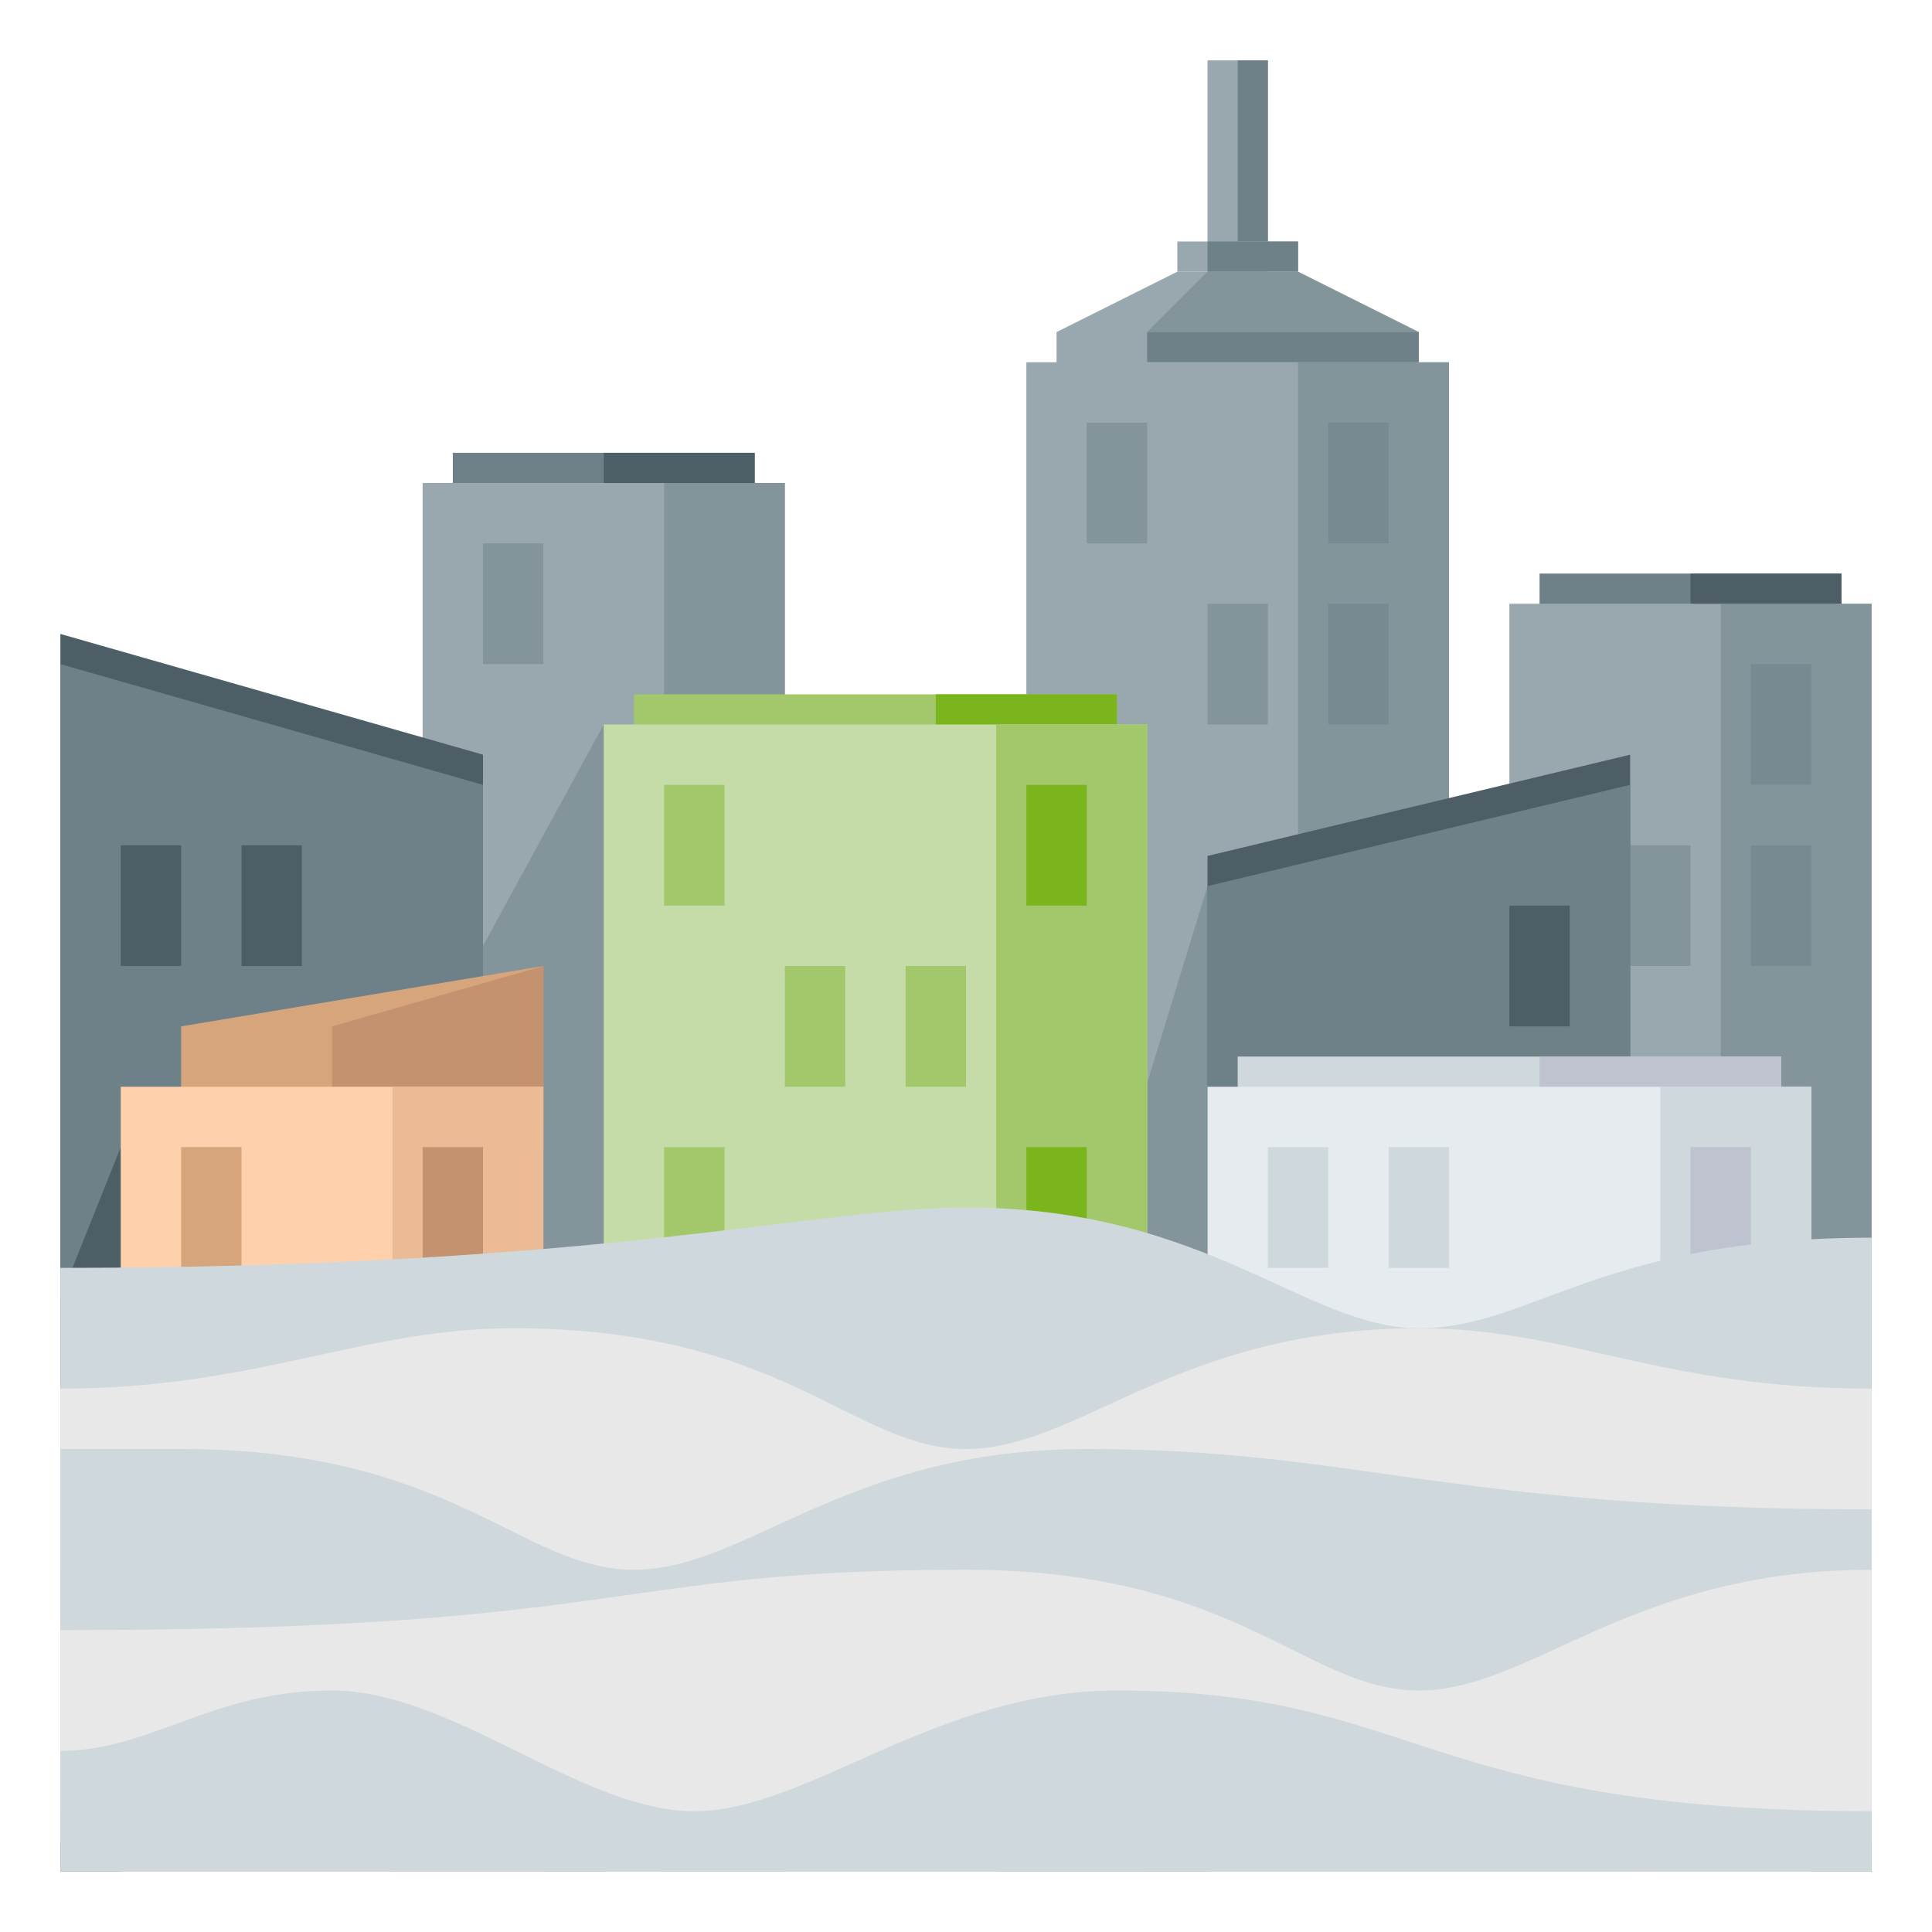 <?xml version="1.0" encoding="utf-8"?>
<!-- Generator: Adobe Illustrator 16.2.0, SVG Export Plug-In . SVG Version: 6.00 Build 0)  -->
<!DOCTYPE svg PUBLIC "-//W3C//DTD SVG 1.1//EN" "http://www.w3.org/Graphics/SVG/1.1/DTD/svg11.dtd">
<svg version="1.1" id="Layer_1" xmlns="http://www.w3.org/2000/svg" xmlns:xlink="http://www.w3.org/1999/xlink" x="0px" y="0px"
	 width="64px" height="64px" viewBox="0 0 64 64" enable-background="new 0 0 64 64" xml:space="preserve">
<rect x="15" y="15" fill="#6E8189" width="10" height="3"/>
<rect x="20" y="15" fill="#4E5E67" width="5" height="3"/>
<rect x="14" y="16" fill="#99A8AE" width="12" height="46"/>
<rect x="22" y="16" opacity="0.5" fill="#6E8189" enable-background="new    " width="4" height="46"/>
<polygon opacity="0.5" fill="#6E8189" enable-background="new    " points="20,62 14,62 14,35 20,24 "/>
<rect x="16" y="18" opacity="0.5" fill="#6E8189" enable-background="new    " width="2" height="4"/>
<polygon fill="#4E5E67" points="16,61 2,61 2,21 16,25 "/>
<rect x="40" y="2" fill="#99A8AE" width="2" height="7"/>
<rect x="41" y="2" fill="#6E8189" width="1" height="6"/>
<rect x="39" y="8" fill="#99A8AE" width="4" height="1"/>
<rect x="40" y="8" fill="#6E8189" width="3" height="1"/>
<polygon fill="#99A8AE" points="43,9 39,9 35,11 35,13 47,13 47,11 "/>
<polygon opacity="0.5" fill="#6E8189" enable-background="new    " points="47,11 38,11 40,9 43,9 "/>
<rect x="38" y="11" fill="#6E8189" width="9" height="1"/>
<rect x="51" y="19" fill="#6E8189" width="10" height="3"/>
<rect x="56" y="19" fill="#4E5E67" width="5" height="3"/>
<rect x="34" y="12" fill="#99A8AE" width="14" height="50"/>
<rect x="43" y="12" opacity="0.5" fill="#6E8189" enable-background="new    " width="5" height="50"/>
<rect x="50" y="20" fill="#99A8AE" width="12" height="42"/>
<rect x="57" y="20" opacity="0.5" fill="#6E8189" enable-background="new    " width="5" height="42"/>
<polygon opacity="0.5" fill="#6E8189" enable-background="new    " points="40,62 38,62 38,35.883 40,29.354 "/>
<polygon fill="#4E5E67" points="54,61 40,61 40,28.354 54,25 "/>
<polygon fill="#6E8189" points="54,62 40,62 40,29.354 54,26 "/>
<polygon fill="#6E8189" points="16,62 2,62 2,22 16,26 "/>
<rect x="21" y="23" fill="#A3C86B" width="16" height="3"/>
<rect x="31" y="23" fill="#7AB51D" width="6" height="3"/>
<rect x="20" y="24" fill="#C5DCA8" width="18" height="38"/>
<rect x="33" y="24" fill="#A3C86B" width="5" height="38"/>
<rect x="41" y="35" fill="#CFD8DD" width="18" height="3"/>
<rect x="51" y="35" fill="#BEC3CF" width="8" height="3"/>
<rect x="40" y="36" fill="#E6EBEF" width="20" height="26"/>
<rect x="55" y="36" fill="#CFD8DD" width="5" height="26"/>
<polygon fill="#4E5E67" points="4,62 2,62 2,43 4,38 "/>
<rect x="4" y="28" fill="#4E5E67" width="2" height="4"/>
<rect x="8" y="28" fill="#4E5E67" width="2" height="4"/>
<rect x="50" y="30" fill="#4E5E67" width="2" height="4"/>
<rect x="58" y="22" opacity="0.5" fill="#6E8189" enable-background="new    " width="2" height="4"/>
<rect x="54" y="28" opacity="0.5" fill="#6E8189" enable-background="new    " width="2" height="4"/>
<rect x="58" y="28" opacity="0.5" fill="#6E8189" enable-background="new    " width="2" height="4"/>
<rect x="36" y="14" opacity="0.5" fill="#6E8189" enable-background="new    " width="2" height="4"/>
<rect x="40" y="20" opacity="0.5" fill="#6E8189" enable-background="new    " width="2" height="4"/>
<rect x="44" y="20" opacity="0.5" fill="#6E8189" enable-background="new    " width="2" height="4"/>
<rect x="44" y="14" opacity="0.5" fill="#6E8189" enable-background="new    " width="2" height="4"/>
<polygon fill="#D6A57C" points="18,38 6,38 6,34 18,32 "/>
<polygon fill="#C4926E" points="18,37 11,37 11,34 18,32 "/>
<rect x="4" y="36" fill="#FED0AC" width="14" height="26"/>
<rect x="13" y="36" fill="#EBBB96" width="5" height="26"/>
<rect x="34" y="38" fill="#7AB51D" width="2" height="4"/>
<rect x="22" y="38" fill="#A3C86B" width="2" height="4"/>
<rect x="56" y="38" fill="#BEC3CF" width="2" height="4"/>
<rect x="6" y="38" fill="#D6A57C" width="2" height="4"/>
<rect x="14" y="38" fill="#C4926E" width="2" height="4"/>
<path fill="#CFD8DD" d="M62,41c-9,0-11.25,3-15,3s-7-4-15-4c-5,0-12,2-30,2v10h60V41z"/>
<path fill="#E8E8E8" d="M47,44c-8,0-11.25,4-15,4s-6-4-15-4c-5,0-8.5,2-15,2v14h60V46C55,46,52,44,47,44z"/>
<path fill="#CFD8DD" d="M36,48c-8,0-11.25,4-15,4s-6-4-15-4c-2.87,0-3.76,0-4,0v12h60V50C48,50,45,48,36,48z"/>
<path fill="#E8E8E8" d="M47,56c-3.75,0-6-4-15-4c-12,0-11,2-30,2v7h60v-9C54,52,50.75,56,47,56z"/>
<path fill="#CFD8DD" d="M37,56c-6,0-10.25,4-14,4s-8-4-12-4s-6,2-9,2v4h60v-2C47,60,47,56,37,56z"/>
<rect x="22" y="26" fill="#A3C86B" width="2" height="4"/>
<rect x="30" y="32" fill="#A3C86B" width="2" height="4"/>
<rect x="26" y="32" fill="#A3C86B" width="2" height="4"/>
<rect x="34" y="26" fill="#7AB51D" width="2" height="4"/>
<rect x="42" y="38" fill="#CFD8DD" width="2" height="4"/>
<rect x="46" y="38" fill="#CFD8DD" width="2" height="4"/>
</svg>
